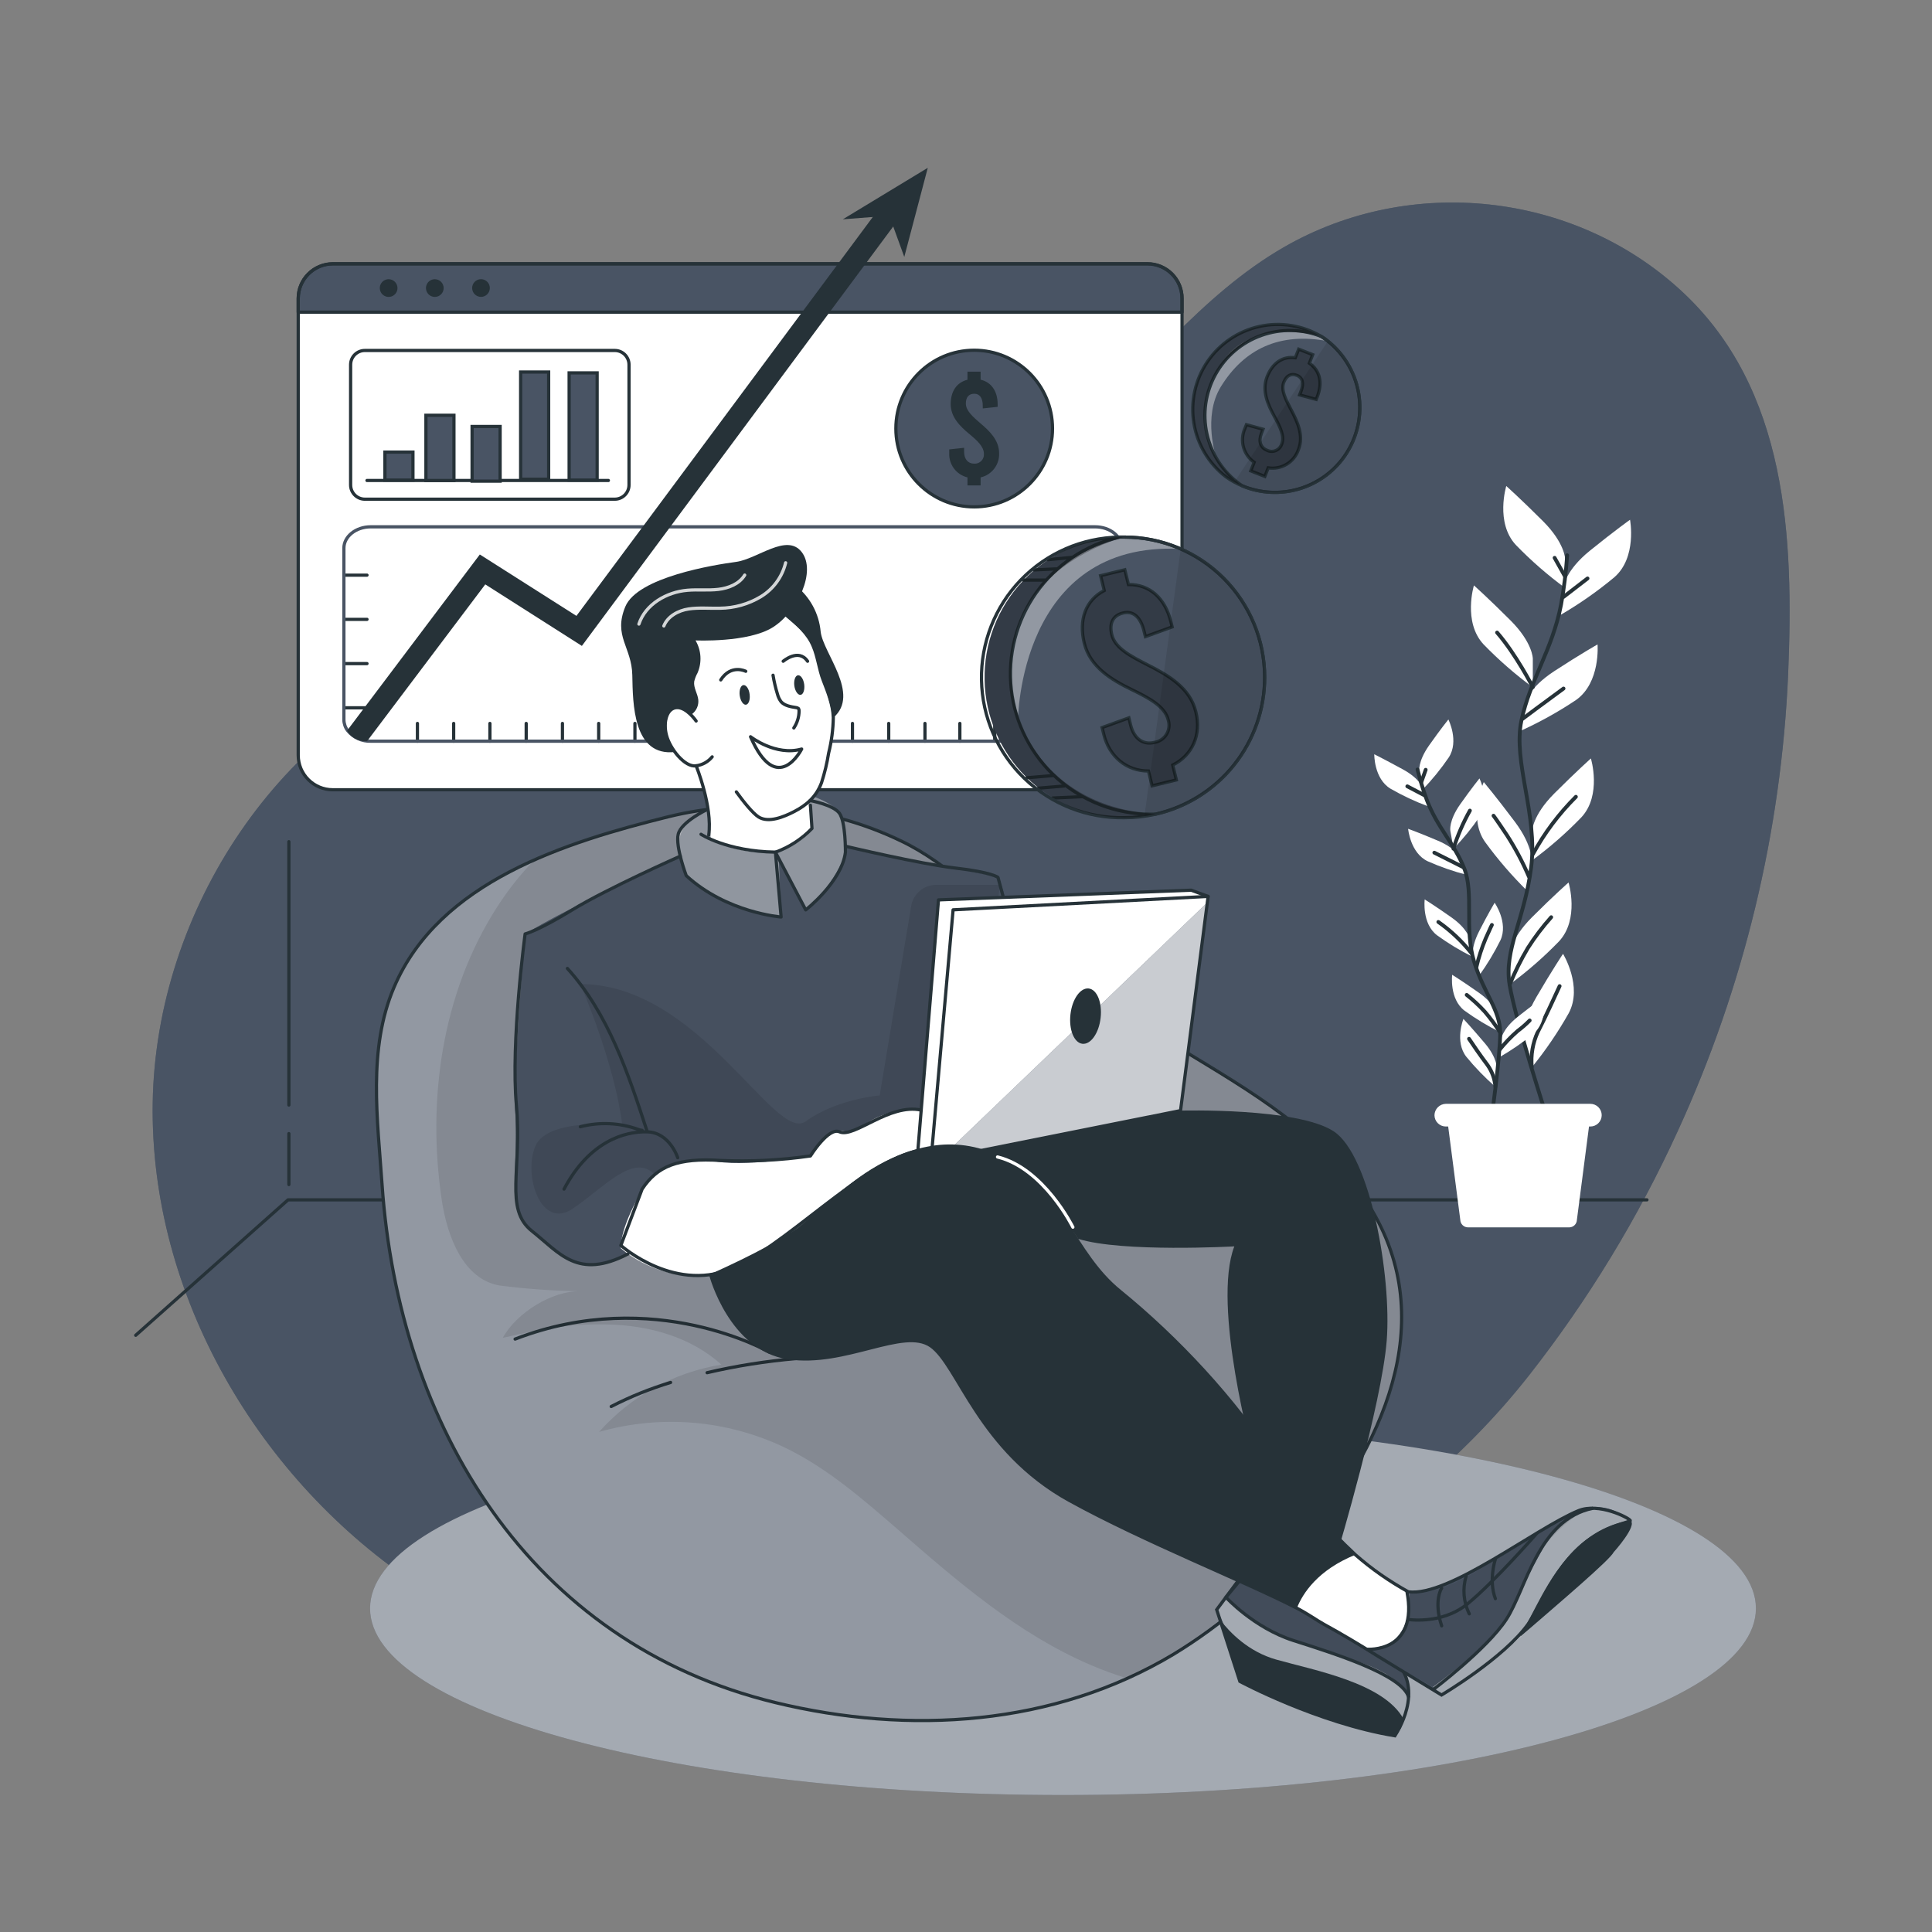 <svg width="600" height="600" viewBox="0 0 600 600" fill="none" xmlns="http://www.w3.org/2000/svg">
<rect x="0" y="0" width="600" height="600" fill="#808080" stroke="none"/>
<path d="M399.013 76.596C372.829 91.572 354.361 116.76 331.981 136.98C304.145 162.031 270.265 179.401 233.677 187.38C203.677 193.872 172.333 193.968 143.425 204.18C87.025 223.968 48.397 282.696 47.425 342.408C46.453 402.12 80.425 460.008 130.357 492.744C147.362 503.899 165.979 512.377 185.557 517.884C222.277 528.216 261.217 527.76 299.161 523.812C364.705 516.984 433.417 479.76 474.733 427.284C493.149 403.83 508.715 378.271 521.101 351.144C541.563 306.539 553.185 258.391 555.325 209.364C557.065 167.364 555.325 120.804 522.001 90.192C488.677 59.58 438.073 54.24 399.013 76.596Z" fill="#495464"/>
<path opacity="0.7" d="M399.013 76.596C372.829 91.572 354.361 116.76 331.981 136.98C304.145 162.031 270.265 179.401 233.677 187.38C203.677 193.872 172.333 193.968 143.425 204.18C87.025 223.968 48.397 282.696 47.425 342.408C46.453 402.12 80.425 460.008 130.357 492.744C147.362 503.899 165.979 512.377 185.557 517.884C222.277 528.216 261.217 527.76 299.161 523.812C364.705 516.984 433.417 479.76 474.733 427.284C493.149 403.83 508.715 378.271 521.101 351.144C541.563 306.539 553.185 258.391 555.325 209.364C557.065 167.364 555.325 120.804 522.001 90.192C488.677 59.58 438.073 54.24 399.013 76.596Z" fill="#495464"/>
<path d="M330.12 557.46C448.969 557.46 545.316 531.51 545.316 499.5C545.316 467.49 448.969 441.54 330.12 441.54C211.27 441.54 114.924 467.49 114.924 499.5C114.924 531.51 211.27 557.46 330.12 557.46Z" fill="#495464"/>
<path opacity="0.5" d="M330.12 557.46C448.969 557.46 545.316 531.51 545.316 499.5C545.316 467.49 448.969 441.54 330.12 441.54C211.27 441.54 114.924 467.49 114.924 499.5C114.924 531.51 211.27 557.46 330.12 557.46Z" fill="white"/>
<path d="M356.351 81.96H103.355C97.424 81.96 92.615 86.769 92.615 92.7V234.528C92.615 240.46 97.424 245.268 103.355 245.268H356.351C362.283 245.268 367.091 240.46 367.091 234.528V92.7C367.091 86.769 362.283 81.96 356.351 81.96Z" fill="white"/>
<path d="M367.091 92.7V96.948H92.615V92.7C92.615 89.846 93.745 87.108 95.757 85.084C97.77 83.061 100.501 81.916 103.355 81.9H356.399C357.811 81.905 359.208 82.188 360.51 82.734C361.812 83.279 362.994 84.077 363.987 85.08C364.981 86.084 365.766 87.273 366.299 88.581C366.831 89.888 367.101 91.288 367.091 92.7Z" fill="#495464"/>
<path d="M356.351 81.96H103.355C97.424 81.96 92.615 86.769 92.615 92.7V234.528C92.615 240.46 97.424 245.268 103.355 245.268H356.351C362.283 245.268 367.091 240.46 367.091 234.528V92.7C367.091 86.769 362.283 81.96 356.351 81.96Z" stroke="#263238" stroke-linecap="round" stroke-linejoin="round"/>
<path d="M367.091 92.7V96.948H92.615V92.7C92.615 89.846 93.745 87.108 95.757 85.084C97.77 83.061 100.501 81.916 103.355 81.9H356.399C357.811 81.905 359.208 82.188 360.51 82.734C361.812 83.279 362.994 84.077 363.987 85.08C364.981 86.084 365.766 87.273 366.299 88.581C366.831 89.888 367.101 91.288 367.091 92.7V92.7Z" stroke="#263238" stroke-linecap="round" stroke-linejoin="round"/>
<path d="M123.443 89.448C123.446 89.992 123.286 90.525 122.986 90.978C122.685 91.431 122.257 91.785 121.755 91.995C121.253 92.205 120.7 92.261 120.167 92.157C119.633 92.052 119.142 91.791 118.756 91.407C118.371 91.023 118.108 90.534 118.001 90.001C117.894 89.467 117.948 88.914 118.155 88.411C118.363 87.908 118.715 87.478 119.167 87.176C119.619 86.874 120.151 86.712 120.695 86.712C121.422 86.712 122.119 87 122.634 87.513C123.149 88.025 123.44 88.721 123.443 89.448Z" fill="#263238"/>
<path d="M137.783 89.448C137.785 89.992 137.626 90.525 137.326 90.978C137.025 91.431 136.597 91.785 136.095 91.995C135.593 92.205 135.04 92.261 134.506 92.157C133.973 92.052 133.482 91.791 133.096 91.407C132.711 91.023 132.448 90.534 132.341 90.001C132.234 89.467 132.288 88.914 132.495 88.411C132.703 87.908 133.055 87.478 133.507 87.176C133.959 86.874 134.491 86.712 135.035 86.712C135.762 86.712 136.459 87 136.974 87.513C137.489 88.025 137.78 88.721 137.783 89.448Z" fill="#263238"/>
<path d="M149.375 92.196C150.893 92.196 152.123 90.966 152.123 89.448C152.123 87.93 150.893 86.7 149.375 86.7C147.857 86.7 146.627 87.93 146.627 89.448C146.627 90.966 147.857 92.196 149.375 92.196Z" fill="#263238"/>
<path d="M190.919 108.84H113.315C110.869 108.84 108.887 110.822 108.887 113.268V150.6C108.887 153.046 110.869 155.028 113.315 155.028H190.919C193.364 155.028 195.347 153.046 195.347 150.6V113.268C195.347 110.822 193.364 108.84 190.919 108.84Z" stroke="#263238" stroke-linecap="round" stroke-linejoin="round"/>
<path d="M113.975 149.22H188.939" stroke="#263238" stroke-linecap="round" stroke-linejoin="round"/>
<path d="M128.243 140.4H119.543V149.1H128.243V140.4Z" fill="#495464" stroke="#263238" stroke-miterlimit="10"/>
<path d="M140.975 128.964H132.275V149.22H140.975V128.964Z" fill="#495464" stroke="#263238" stroke-miterlimit="10"/>
<path d="M155.315 132.444H146.615V149.424H155.315V132.444Z" fill="#495464" stroke="#263238" stroke-miterlimit="10"/>
<path d="M170.387 115.536H161.688V148.836H170.387V115.536Z" fill="#495464" stroke="#263238" stroke-miterlimit="10"/>
<path d="M185.448 115.8H176.748V149.1H185.448V115.8Z" fill="#495464" stroke="#263238" stroke-miterlimit="10"/>
<path d="M302.543 157.416C315.977 157.416 326.867 146.526 326.867 133.092C326.867 119.658 315.977 108.768 302.543 108.768C289.109 108.768 278.219 119.658 278.219 133.092C278.219 146.526 289.109 157.416 302.543 157.416Z" fill="#495464" stroke="#263238" stroke-miterlimit="10"/>
<path d="M304.536 148.26V150.756H300.456V148.26C298.78 147.855 297.298 146.878 296.264 145.498C295.23 144.119 294.71 142.422 294.792 140.7V139.572L299.412 139.068V140.268C299.412 142.584 300.612 143.988 302.496 143.988C302.904 144.022 303.316 143.967 303.702 143.827C304.087 143.687 304.438 143.465 304.73 143.177C305.022 142.888 305.248 142.54 305.392 142.156C305.537 141.772 305.597 141.361 305.568 140.952C305.568 138.732 303.492 136.824 301.044 134.796C298.14 132.396 295.248 129.54 295.248 125.508C295.248 121.476 297.144 118.752 300.456 117.936V115.428H304.536V117.912C307.884 118.692 309.828 121.512 309.828 125.532V126.348L305.208 126.84V126C305.208 123.6 304.26 122.28 302.58 122.28C300.9 122.28 299.952 123.324 299.952 125.316C299.952 127.536 302.088 129.396 304.488 131.472C307.344 133.872 310.284 136.728 310.284 140.76C310.354 142.485 309.817 144.18 308.767 145.551C307.717 146.921 306.22 147.88 304.536 148.26Z" fill="#263238"/>
<path d="M106.871 178.62H113.975" stroke="#263238" stroke-linecap="round" stroke-linejoin="round"/>
<path d="M106.871 192.348H113.975" stroke="#263238" stroke-linecap="round" stroke-linejoin="round"/>
<path d="M106.871 206.088H113.975" stroke="#263238" stroke-linecap="round" stroke-linejoin="round"/>
<path d="M106.871 219.816H113.975" stroke="#263238" stroke-linecap="round" stroke-linejoin="round"/>
<path d="M129.635 230.184V224.664" stroke="#263238" stroke-linecap="round" stroke-linejoin="round"/>
<path d="M140.891 230.184V224.664" stroke="#263238" stroke-linecap="round" stroke-linejoin="round"/>
<path d="M152.146 230.184V224.664" stroke="#263238" stroke-linecap="round" stroke-linejoin="round"/>
<path d="M163.416 230.184V224.664" stroke="#263238" stroke-linecap="round" stroke-linejoin="round"/>
<path d="M174.672 230.184V224.664" stroke="#263238" stroke-linecap="round" stroke-linejoin="round"/>
<path d="M185.928 230.184V224.664" stroke="#263238" stroke-linecap="round" stroke-linejoin="round"/>
<path d="M197.184 230.184V224.664" stroke="#263238" stroke-linecap="round" stroke-linejoin="round"/>
<path d="M208.451 230.184V224.664" stroke="#263238" stroke-linecap="round" stroke-linejoin="round"/>
<path d="M219.707 230.184V224.664" stroke="#263238" stroke-linecap="round" stroke-linejoin="round"/>
<path d="M230.963 230.184V224.664" stroke="#263238" stroke-linecap="round" stroke-linejoin="round"/>
<path d="M242.219 230.184V224.664" stroke="#263238" stroke-linecap="round" stroke-linejoin="round"/>
<path d="M253.488 230.184V224.664" stroke="#263238" stroke-linecap="round" stroke-linejoin="round"/>
<path d="M264.742 230.184V224.664" stroke="#263238" stroke-linecap="round" stroke-linejoin="round"/>
<path d="M276 230.184V224.664" stroke="#263238" stroke-linecap="round" stroke-linejoin="round"/>
<path d="M287.256 230.184V224.664" stroke="#263238" stroke-linecap="round" stroke-linejoin="round"/>
<path d="M298.092 230.184V224.664" stroke="#263238" stroke-linecap="round" stroke-linejoin="round"/>
<path d="M308.928 230.184V224.664" stroke="#263238" stroke-linecap="round" stroke-linejoin="round"/>
<path d="M319.752 230.184V224.664" stroke="#263238" stroke-linecap="round" stroke-linejoin="round"/>
<path d="M348.407 170.22V223.572C348.407 227.232 344.687 230.184 340.103 230.184H115.199C113.829 230.233 112.467 229.964 111.218 229.4C109.97 228.836 108.868 227.992 107.999 226.932C107.248 225.97 106.827 224.792 106.799 223.572V170.22C106.799 166.62 110.519 163.608 115.103 163.608H340.103C344.687 163.608 348.407 166.56 348.407 170.22Z" stroke="#495464" stroke-linecap="round" stroke-linejoin="round"/>
<path d="M279.96 66.888L208.163 163.608L180.707 200.592L150.707 181.488L113.999 230.184H113.471C112.321 230.185 111.189 229.885 110.19 229.315C109.19 228.745 108.356 227.923 107.771 226.932L149.015 172.2L179.015 191.268L199.547 163.668L274.415 62.868L279.96 66.888Z" fill="#263238"/>
<path d="M261.742 68.112L288.13 52.116L280.834 79.788L276.178 66.984L261.742 68.112Z" fill="#263238"/>
<path d="M511.477 372.624H89.448L42.145 414.684" stroke="#263238" stroke-linecap="round" stroke-linejoin="round"/>
<path d="M89.713 343.176V261.396" stroke="#263238" stroke-linecap="round" stroke-linejoin="round"/>
<path d="M89.713 367.872V352.056" stroke="#263238" stroke-linecap="round" stroke-linejoin="round"/>
<path d="M486.073 173.664C486.073 173.664 486.073 168.72 479.149 161.808C472.225 154.896 467.785 150.936 467.785 150.936C467.785 150.936 464.317 162.3 470.749 169.224C475.474 174.101 480.6 178.573 486.073 182.592V173.664Z" fill="white"/>
<path d="M476.029 204.54C476.029 204.54 476.029 199.596 469.105 192.672C462.181 185.748 457.741 181.8 457.741 181.8C457.741 181.8 454.285 193.164 460.705 200.088C465.436 204.963 470.561 209.438 476.029 213.468V204.54Z" fill="white"/>
<path d="M485.629 182.088C485.629 182.088 486.157 177.168 493.765 171.012C501.373 164.856 506.221 161.412 506.221 161.412C506.221 161.412 508.453 173.112 501.337 179.28C496.124 183.621 490.556 187.518 484.693 190.932L485.629 182.088Z" fill="white"/>
<path d="M473.498 218.544C473.498 218.544 474.542 213.744 482.75 208.392C490.958 203.04 496.13 200.136 496.13 200.136C496.13 200.136 497.126 211.98 489.434 217.404C483.796 221.172 477.851 224.46 471.662 227.232L473.498 218.544Z" fill="white"/>
<path d="M475.789 258.276C475.789 258.276 475.789 253.332 482.701 246.42C489.613 239.508 494.065 235.548 494.065 235.548C494.065 235.548 497.533 246.924 491.101 253.836C486.384 258.72 481.262 263.196 475.789 267.216V258.276Z" fill="white"/>
<path d="M475.67 267.984C475.67 267.984 476.366 263.088 470.498 255.264C464.63 247.44 460.802 242.88 460.802 242.88C460.802 242.88 455.786 253.68 461.15 261.408C465.137 266.897 469.577 272.043 474.422 276.792L475.67 267.984Z" fill="white"/>
<path d="M468.842 296.724C468.842 296.724 468.842 291.792 475.766 284.868C482.69 277.944 487.13 274.068 487.13 274.068C487.13 274.068 490.598 285.432 484.166 292.344C479.442 297.226 474.316 301.701 468.842 305.724V296.724Z" fill="white"/>
<path d="M473.461 322.8C473.461 322.8 472.261 318 477.169 309.6C482.077 301.2 485.413 296.22 485.413 296.22C485.413 296.22 491.629 306.348 487.177 314.664C483.838 320.574 480.008 326.194 475.729 331.464L473.461 322.8Z" fill="white"/>
<path d="M486.697 172.44C486.348 177.583 485.715 182.703 484.801 187.776C482.065 201.912 475.201 211.032 472.489 223.776C469.777 236.52 477.613 252.996 475.513 269.376C473.413 285.756 467.017 294.888 468.817 305.832C470.617 316.776 480.217 346.392 480.217 346.392" stroke="#263238" stroke-width="1.177" stroke-linecap="round" stroke-linejoin="round"/>
<path d="M485.568 185.376L493.02 179.64" stroke="#263238" stroke-width="1.177" stroke-linecap="round" stroke-linejoin="round"/>
<path d="M485.905 178.788L482.797 173.232" stroke="#263238" stroke-width="1.177" stroke-linecap="round" stroke-linejoin="round"/>
<path d="M472.908 223.2C472.908 223.2 479.148 218.508 485.568 213.828" stroke="#263238" stroke-width="1.177" stroke-linecap="round" stroke-linejoin="round"/>
<path d="M476.03 213.408C476.03 213.408 470.822 203.208 464.93 196.44" stroke="#263238" stroke-width="1.177" stroke-linecap="round" stroke-linejoin="round"/>
<path d="M476.029 265.308C479.605 258.742 484.111 252.727 489.409 247.452" stroke="#263238" stroke-width="1.177" stroke-linecap="round" stroke-linejoin="round"/>
<path d="M474.816 272.244C472.903 267.779 470.623 263.481 468 259.392C464.4 254.016 463.824 253.32 463.824 253.32" stroke="#263238" stroke-width="1.177" stroke-linecap="round" stroke-linejoin="round"/>
<path d="M468.842 305.82C470.426 301.891 472.308 298.088 474.47 294.444C476.628 291.051 479.061 287.841 481.742 284.844" stroke="#263238" stroke-width="1.177" stroke-linecap="round" stroke-linejoin="round"/>
<path d="M475.717 331.404C475.355 327.654 476.001 323.876 477.589 320.46C480.193 315.432 483.133 308.832 484.357 306.24" stroke="#263238" stroke-width="1.177" stroke-linecap="round" stroke-linejoin="round"/>
<path d="M440.761 239.688C440.761 239.688 440.221 236.604 443.809 231.504C447.397 226.404 449.809 223.44 449.809 223.44C449.809 223.44 453.205 230.184 449.929 235.224C447.495 238.791 444.766 242.147 441.769 245.256L440.761 239.688Z" fill="white"/>
<path d="M450.41 258C450.41 258 449.87 254.892 453.458 249.804C457.046 244.716 459.458 241.752 459.458 241.752C459.458 241.752 462.854 248.508 459.578 253.536C457.147 257.105 454.417 260.461 451.418 263.568L450.41 258Z" fill="white"/>
<path d="M441.949 244.92C441.949 244.92 441.109 241.896 435.649 238.92C430.189 235.944 426.793 234.24 426.793 234.24C426.793 234.24 426.661 241.764 431.809 244.92C435.548 247.077 439.462 248.915 443.509 250.416L441.949 244.92Z" fill="white"/>
<path d="M453.517 266.46C453.517 266.46 452.317 263.544 446.605 261.108C440.893 258.672 437.305 257.388 437.305 257.388C437.305 257.388 437.965 264.912 443.401 267.48C447.347 269.23 451.434 270.647 455.617 271.716L453.517 266.46Z" fill="white"/>
<path d="M456.397 291.6C456.397 291.6 455.857 288.504 450.769 284.916C445.681 281.328 442.453 279.324 442.453 279.324C442.453 279.324 441.517 286.848 446.305 290.472C449.794 293.007 453.491 295.243 457.357 297.156L456.397 291.6Z" fill="white"/>
<path d="M457.513 297.708C457.513 297.708 456.541 294.72 459.373 289.176C462.205 283.632 464.173 280.356 464.173 280.356C464.173 280.356 468.493 286.548 465.973 292.008C464.051 295.883 461.811 299.591 459.277 303.096L457.513 297.708Z" fill="white"/>
<path d="M466.2 322.704C466.2 322.704 466.56 319.584 471.432 315.708C476.304 311.832 479.412 309.708 479.412 309.708C479.412 309.708 480.78 317.148 476.208 321.06C472.869 323.791 469.309 326.239 465.564 328.38L466.2 322.704Z" fill="white"/>
<path d="M464.916 315C464.916 315 464.376 311.892 459.288 308.304C454.2 304.716 450.984 302.724 450.984 302.724C450.984 302.724 450.048 310.248 454.824 313.872C458.319 316.405 462.02 318.641 465.888 320.556L464.916 315Z" fill="white"/>
<path d="M464.846 331.848C464.846 331.848 465.122 328.704 461.102 323.952C457.082 319.2 454.478 316.428 454.478 316.428C454.478 316.428 451.67 323.448 455.378 328.188C458.116 331.531 461.127 334.641 464.378 337.488L464.846 331.848Z" fill="white"/>
<path d="M440.221 238.968C441.002 242.159 441.959 245.303 443.089 248.388C446.329 256.944 451.609 261.924 454.705 269.628C457.801 277.332 454.705 288.504 457.765 298.548C460.825 308.592 465.865 313.596 465.901 320.688C465.937 327.78 463.201 347.376 463.201 347.376" stroke="#263238" stroke-width="1.177" stroke-linecap="round" stroke-linejoin="round"/>
<path d="M442.345 246.972L437.053 244.2" stroke="#263238" stroke-width="1.177" stroke-linecap="round" stroke-linejoin="round"/>
<path d="M441.408 242.88L442.764 239.064" stroke="#263238" stroke-width="1.177" stroke-linecap="round" stroke-linejoin="round"/>
<path d="M454.393 269.304C454.393 269.304 449.965 267.048 445.441 264.804" stroke="#263238" stroke-width="1.177" stroke-linecap="round" stroke-linejoin="round"/>
<path d="M451.369 263.568C452.671 259.46 454.388 255.496 456.493 251.736" stroke="#263238" stroke-width="1.177" stroke-linecap="round" stroke-linejoin="round"/>
<path d="M457.009 296.064C454.057 292.336 450.581 289.054 446.689 286.32" stroke="#263238" stroke-width="1.177" stroke-linecap="round" stroke-linejoin="round"/>
<path d="M458.521 300.288C459.222 297.29 460.174 294.355 461.366 291.516C463.034 287.736 463.322 287.244 463.322 287.244" stroke="#263238" stroke-width="1.177" stroke-linecap="round" stroke-linejoin="round"/>
<path d="M465.674 326.04C467.391 323.907 469.294 321.931 471.362 320.136C472.678 319.161 473.914 318.081 475.058 316.908" stroke="#263238" stroke-width="1.177" stroke-linecap="round" stroke-linejoin="round"/>
<path d="M465.902 320.688C464.468 318.399 462.863 316.221 461.102 314.172C459.379 312.29 457.505 310.552 455.498 308.976" stroke="#263238" stroke-width="1.177" stroke-linecap="round" stroke-linejoin="round"/>
<path d="M464.401 337.488C464.21 335.086 463.381 332.779 462.001 330.804C459.817 327.924 457.201 324.108 456.217 322.608" stroke="#263238" stroke-width="1.177" stroke-linecap="round" stroke-linejoin="round"/>
<path d="M487.417 381.168H455.905C455.278 381.168 454.677 380.924 454.228 380.486C453.78 380.049 453.52 379.454 453.504 378.828L448.98 343.956H494.245L489.721 378.828C489.706 379.438 489.459 380.019 489.031 380.454C488.603 380.888 488.026 381.144 487.417 381.168Z" fill="white"/>
<path d="M493.884 349.848H449.028C448.095 349.851 447.198 349.484 446.534 348.827C445.871 348.171 445.495 347.278 445.488 346.344C445.504 345.412 445.88 344.522 446.538 343.862C447.196 343.202 448.084 342.823 449.016 342.804H493.884C494.349 342.802 494.809 342.893 495.238 343.069C495.667 343.246 496.058 343.505 496.387 343.833C496.716 344.161 496.977 344.55 497.155 344.979C497.333 345.408 497.424 345.868 497.424 346.332C497.423 346.795 497.33 347.254 497.151 347.681C496.972 348.109 496.711 348.497 496.382 348.823C496.054 349.15 495.664 349.408 495.235 349.584C494.807 349.76 494.348 349.85 493.884 349.848Z" fill="white"/>
<path d="M392.76 210.372C392.758 220.22 389.42 229.778 383.29 237.486C377.159 245.193 368.599 250.597 359.004 252.816H358.872C357.732 253.068 356.592 253.296 355.416 253.464C353.352 253.758 351.271 253.906 349.188 253.908C337.798 253.867 326.877 249.368 318.763 241.375C310.65 233.381 305.989 222.528 305.779 211.14C305.569 199.753 309.826 188.735 317.639 180.448C325.452 172.16 336.199 167.261 347.58 166.8C347.976 166.8 348.396 166.8 348.78 166.8C348.907 166.788 349.036 166.788 349.164 166.8C349.311 166.788 349.46 166.788 349.608 166.8C355.486 166.838 361.294 168.084 366.672 170.46C374.428 173.858 381.026 179.443 385.659 186.531C390.293 193.619 392.76 201.904 392.76 210.372Z" fill="#495464"/>
<path opacity="0.4" d="M366.696 170.472C316.38 167.856 316.14 223.716 316.14 223.716C316.14 223.716 308.46 205.488 321 185.316C328.008 174.024 340.2 169.044 349.632 166.836C355.509 166.866 361.317 168.104 366.696 170.472Z" fill="white"/>
<path d="M392.76 210.372C392.76 220.245 389.406 229.824 383.25 237.542C377.093 245.26 368.498 250.658 358.872 252.852C355.696 253.583 352.447 253.949 349.188 253.944C337.632 254.157 326.465 249.771 318.143 241.751C309.82 233.73 305.025 222.732 304.812 211.176C304.599 199.62 308.985 188.453 317.006 180.13C325.026 171.808 336.024 167.013 347.58 166.8C348.108 166.8 348.648 166.8 349.188 166.8C360.743 166.803 371.824 171.395 379.995 179.565C388.165 187.736 392.757 198.817 392.76 210.372V210.372Z" stroke="#263238" stroke-linecap="round" stroke-linejoin="round"/>
<path d="M392.76 210.372C392.759 220.245 389.406 229.824 383.249 237.542C377.093 245.26 368.498 250.658 358.872 252.852C358.344 252.852 357.804 252.852 357.264 252.852C346.569 252.824 336.257 248.864 328.292 241.726C320.327 234.588 315.264 224.771 314.068 214.142C312.872 203.514 315.626 192.817 321.805 184.087C327.985 175.357 337.158 169.205 347.58 166.8C348.108 166.8 348.648 166.8 349.188 166.8C360.743 166.803 371.824 171.395 379.994 179.565C388.165 187.736 392.757 198.817 392.76 210.372V210.372Z" stroke="#263238" stroke-linecap="round" stroke-linejoin="round"/>
<path d="M364.201 237.6L365.329 242.208L357.793 244.044L356.665 239.448C349.921 239.448 344.509 235.068 342.781 228.036L342.265 225.948L350.581 222.936L351.109 225.108C352.153 229.38 354.973 231.432 358.489 230.568C359.26 230.448 359.997 230.162 360.647 229.729C361.298 229.297 361.847 228.729 362.256 228.064C362.666 227.399 362.926 226.653 363.02 225.877C363.113 225.102 363.037 224.315 362.797 223.572C361.789 219.468 357.085 216.9 351.637 214.248C345.193 211.128 338.545 207.168 336.721 199.716C334.945 192.444 337.177 186.384 342.925 183.384L341.797 178.776L349.321 176.94L350.449 181.536C356.989 181.44 361.861 185.748 363.649 193.188L364.021 194.7L355.717 197.712L355.297 196.044C354.193 191.52 351.865 189.612 348.769 190.368C345.673 191.124 344.389 193.488 345.289 197.16C346.297 201.264 351.061 203.736 356.449 206.496C362.821 209.724 369.541 213.576 371.365 221.016C373.201 228.18 370.273 234.564 364.201 237.6Z" stroke="#263238" stroke-miterlimit="10"/>
<path opacity="0.3" d="M364.201 237.6L365.329 242.208L357.793 244.044L356.665 239.448C349.921 239.448 344.509 235.068 342.781 228.036L342.265 225.948L350.581 222.936L351.109 225.108C352.153 229.38 354.973 231.432 358.489 230.568C359.26 230.448 359.997 230.162 360.647 229.729C361.298 229.297 361.847 228.729 362.256 228.064C362.666 227.399 362.926 226.653 363.02 225.877C363.113 225.102 363.037 224.315 362.797 223.572C361.789 219.468 357.085 216.9 351.637 214.248C345.193 211.128 338.545 207.168 336.721 199.716C334.945 192.444 337.177 186.384 342.925 183.384L341.797 178.776L349.321 176.94L350.449 181.536C356.989 181.44 361.861 185.748 363.649 193.188L364.021 194.7L355.717 197.712L355.297 196.044C354.193 191.52 351.865 189.612 348.769 190.368C345.673 191.124 344.389 193.488 345.289 197.16C346.297 201.264 351.061 203.736 356.449 206.496C362.821 209.724 369.541 213.576 371.365 221.016C373.201 228.18 370.273 234.564 364.201 237.6Z" fill="black"/>
<path d="M326.916 247.835L336.12 247.416" stroke="#263238" stroke-linecap="round" stroke-linejoin="round"/>
<path d="M322.488 244.776L330.516 244.092" stroke="#263238" stroke-linecap="round" stroke-linejoin="round"/>
<path d="M318.889 241.548L326.917 240.864" stroke="#263238" stroke-linecap="round" stroke-linejoin="round"/>
<path d="M317.785 180.156H324.661" stroke="#263238" stroke-linecap="round" stroke-linejoin="round"/>
<path d="M321.18 176.987L328.032 176.676" stroke="#263238" stroke-linecap="round" stroke-linejoin="round"/>
<path d="M325.477 173.808L332.701 173.124" stroke="#263238" stroke-linecap="round" stroke-linejoin="round"/>
<path opacity="0.3" d="M359.004 252.816H358.872C355.696 253.547 352.447 253.913 349.188 253.908C337.798 253.867 326.877 249.368 318.763 241.375C310.65 233.381 305.989 222.528 305.779 211.14C305.569 199.753 309.826 188.735 317.639 180.448C325.452 172.16 336.199 167.261 347.58 166.8C347.976 166.8 348.396 166.8 348.78 166.8C338.16 170.148 320.34 178.704 315.576 196.548C308.844 221.904 324 250.692 359.004 252.816Z" fill="black"/>
<path opacity="0.1" d="M392.76 210.372C392.758 220.22 389.42 229.778 383.29 237.486C377.16 245.193 368.599 250.597 359.004 252.816H358.872C357.732 253.068 356.592 253.296 355.416 253.464L366.696 170.436C374.452 173.839 381.048 179.429 385.677 186.522C390.306 193.614 392.767 201.902 392.76 210.372Z" fill="black"/>
<path d="M417.48 141.78C414.03 146.653 409.03 150.213 403.296 151.878C397.562 153.543 391.432 153.215 385.908 150.948L385.752 150.876C384.933 150.516 384.132 150.115 383.352 149.676C382.472 149.203 381.622 148.673 380.808 148.092C375.493 144.032 371.916 138.106 370.801 131.511C369.686 124.916 371.116 118.144 374.802 112.563C378.488 106.981 384.155 103.007 390.658 101.443C397.161 99.879 404.016 100.841 409.836 104.136L410.424 104.508C410.7 104.664 410.964 104.856 411.24 105.048C411.516 105.24 412.044 105.636 412.44 105.948C417.686 110.155 421.128 116.206 422.065 122.865C423.001 129.524 421.362 136.289 417.48 141.78Z" fill="#495464"/>
<path opacity="0.4" d="M377.713 142.14C377.713 142.14 373.405 129.456 379.129 120.12C386.329 108.42 397.357 103.08 412.369 105.96C412.369 105.96 404.233 100.464 390.613 104.364C376.993 108.264 369.685 127.008 377.713 142.14Z" fill="white"/>
<path d="M417.48 141.791C414.026 146.66 409.024 150.215 403.29 151.876C397.556 153.537 391.429 153.205 385.908 150.935C384.085 150.191 382.354 149.24 380.748 148.103C375.399 144 371.822 138.006 370.751 131.35C369.68 124.694 371.197 117.88 374.989 112.306C378.781 106.732 384.562 102.82 391.146 101.373C397.73 99.925 404.619 101.05 410.4 104.519C410.664 104.675 410.94 104.855 411.204 105.047C416.899 109.094 420.758 115.235 421.934 122.122C423.111 129.01 421.509 136.083 417.48 141.791Z" stroke="#263238" stroke-linecap="round" stroke-linejoin="round"/>
<path d="M417.479 141.792C414.026 146.661 409.024 150.216 403.29 151.877C397.556 153.538 391.429 153.206 385.907 150.936L385.103 150.408C379.89 146.629 376.237 141.075 374.833 134.791C373.429 128.507 374.369 121.927 377.477 116.288C380.586 110.649 385.648 106.341 391.711 104.173C397.774 102.006 404.421 102.129 410.399 104.52C410.663 104.676 410.939 104.856 411.203 105.048C416.899 109.095 420.758 115.236 421.934 122.123C423.111 129.011 421.509 136.084 417.479 141.792Z" stroke="#263238" stroke-linecap="round" stroke-linejoin="round"/>
<path d="M393.853 145.296L392.809 147.96L388.441 146.244L389.485 143.568C387.864 142.427 386.69 140.758 386.165 138.847C385.64 136.936 385.795 134.901 386.605 133.092L387.085 131.892L392.245 133.296L391.753 134.568C390.781 137.04 391.441 139.032 393.481 139.836C393.904 140.047 394.368 140.163 394.841 140.177C395.314 140.19 395.784 140.101 396.219 139.915C396.654 139.729 397.043 139.45 397.359 139.099C397.676 138.748 397.913 138.332 398.053 137.88C398.989 135.48 397.561 132.588 395.797 129.384C393.709 125.592 391.813 121.32 393.505 117C395.197 112.68 398.389 110.568 402.265 111.096L403.321 108.432L407.677 110.148L406.633 112.8C409.897 115.032 410.797 118.8 409.105 123.18L408.757 124.044L403.597 122.64L403.981 121.668C405.013 119.052 404.533 117.288 402.781 116.58C401.029 115.872 399.529 116.58 398.689 118.728C397.753 121.128 399.253 123.984 400.945 127.224C402.973 131.052 404.941 135.3 403.249 139.608C402.607 141.513 401.311 143.13 399.591 144.171C397.871 145.213 395.838 145.611 393.853 145.296V145.296Z" stroke="#263238" stroke-miterlimit="10"/>
<path opacity="0.3" d="M393.853 145.296L392.809 147.96L388.441 146.244L389.485 143.568C387.864 142.427 386.69 140.758 386.165 138.847C385.64 136.936 385.795 134.901 386.605 133.092L387.085 131.892L392.245 133.296L391.753 134.568C390.781 137.04 391.441 139.032 393.481 139.836C393.904 140.047 394.368 140.163 394.841 140.177C395.314 140.19 395.784 140.101 396.219 139.915C396.654 139.729 397.043 139.45 397.359 139.099C397.676 138.748 397.913 138.332 398.053 137.88C398.989 135.48 397.561 132.588 395.797 129.384C393.709 125.592 391.813 121.32 393.505 117C395.197 112.68 398.389 110.568 402.265 111.096L403.321 108.432L407.677 110.148L406.633 112.8C409.897 115.032 410.797 118.8 409.105 123.18L408.757 124.044L403.597 122.64L403.981 121.668C405.013 119.052 404.533 117.288 402.781 116.58C401.029 115.872 399.529 116.58 398.689 118.728C397.753 121.128 399.253 123.984 400.945 127.224C402.973 131.052 404.941 135.3 403.249 139.608C402.607 141.513 401.311 143.13 399.591 144.171C397.871 145.213 395.838 145.611 393.853 145.296Z" fill="black"/>
<path opacity="0.3" d="M409.776 104.147C402.576 102.863 393.456 102.155 388.536 105.347C379.5 111.143 373.872 118.451 373.956 130.295C374.04 142.139 385.104 150.443 385.104 150.443L385.752 150.911C383.987 150.174 382.309 149.244 380.748 148.139C375.432 144.079 371.855 138.153 370.741 131.558C369.626 124.963 371.056 118.191 374.741 112.61C378.427 107.028 384.094 103.054 390.597 101.49C397.101 99.926 403.955 100.888 409.776 104.183V104.147Z" fill="black"/>
<path opacity="0.1" d="M417.48 141.78C414.029 146.653 409.029 150.213 403.295 151.878C397.561 153.543 391.431 153.215 385.908 150.948L385.752 150.876C384.932 150.516 384.131 150.115 383.352 149.676L412.368 105.96C417.621 110.157 421.075 116.2 422.025 122.857C422.975 129.513 421.349 136.281 417.48 141.78Z" fill="black"/>
<path d="M403.895 479.712C392.726 493.148 379.41 504.643 364.487 513.732C359.838 516.514 355.029 519.022 350.087 521.244C315.995 536.568 277.139 537.564 240.803 528.756C164.399 510.24 123.863 442.8 118.715 367.932C117.335 347.7 114.239 325.848 122.435 306.6C130.631 287.352 147.203 275.4 165.947 267.096C179.555 261.036 194.255 256.968 207.611 253.644C231.782 247.673 257.277 250.304 279.719 261.084C295.427 268.536 306.611 281.484 319.823 292.392C321.223 293.544 322.631 294.692 324.047 295.836C337.394 306.578 351.423 316.443 366.047 325.368C388.259 338.916 410.999 351.696 425.195 374.448C447.839 410.712 428.735 450.192 403.895 479.712Z" fill="#495464"/>
<path opacity="0.4" d="M403.895 479.712C392.726 493.148 379.41 504.643 364.487 513.732C359.838 516.514 355.029 519.022 350.087 521.244C315.995 536.568 277.139 537.564 240.803 528.756C164.399 510.24 123.863 442.8 118.715 367.932C117.335 347.7 114.239 325.848 122.435 306.6C130.631 287.352 147.203 275.4 165.947 267.096C179.555 261.036 194.255 256.968 207.611 253.644C231.782 247.673 257.277 250.304 279.719 261.084C295.427 268.536 306.611 281.484 319.823 292.392C321.223 293.544 322.631 294.692 324.047 295.836C337.394 306.578 351.423 316.443 366.047 325.368C388.259 338.916 410.999 351.696 425.195 374.448C447.839 410.712 428.735 450.192 403.895 479.712Z" fill="white"/>
<path d="M323.999 295.836C322.583 294.7 321.175 293.548 319.775 292.38C306.575 281.448 295.367 268.536 279.671 261.084C257.228 250.309 231.734 247.679 207.563 253.644C175.799 261.528 136.403 273.672 122.363 306.612C114.167 325.812 117.263 347.7 118.655 367.932C123.863 442.8 164.399 510.24 240.803 528.756C282.371 538.836 327.203 536.076 364.487 513.732C379.41 504.643 392.726 493.148 403.895 479.712C428.735 450.192 447.839 410.712 425.219 374.448C411.035 351.648 388.295 338.916 366.071 325.368C351.422 316.446 337.369 306.581 323.999 295.836V295.836Z" stroke="#263238" stroke-miterlimit="10"/>
<path d="M208.258 429.336C201.897 431.261 195.724 433.759 189.814 436.8" stroke="#263238" stroke-linecap="round" stroke-linejoin="round"/>
<path d="M247.2 421.92C237.907 422.724 228.684 424.188 219.6 426.3" stroke="#263238" stroke-linecap="round" stroke-linejoin="round"/>
<path d="M239.099 420C239.099 420 203.243 399.144 159.971 415.86" stroke="#263238" stroke-linecap="round" stroke-linejoin="round"/>
<path opacity="0.1" d="M403.896 479.712C392.726 493.148 379.41 504.643 364.488 513.732C359.838 516.514 355.03 519.022 350.088 521.244C346.186 520.049 342.353 518.643 338.604 517.032C316.212 507.432 297.42 491.196 279.06 475.188C267.984 465.588 256.728 455.748 243.468 449.424C225.537 440.945 205.137 439.265 186.06 444.696C195.927 433.56 209.341 426.179 224.028 423.804C214.548 415.176 201.36 411.552 188.544 411.324C175.728 411.096 168.672 412.668 156.144 415.476C160.332 407.772 171.444 400.8 180.216 401.004C171.877 400.893 163.551 400.304 155.28 399.24C143.964 397.416 138.9 384.096 137.208 372.768C132.528 341.568 137.268 308.34 154.296 281.82C157.667 276.53 161.567 271.597 165.936 267.096C179.544 261.036 194.244 256.968 207.6 253.644C231.771 247.673 257.266 250.304 279.708 261.084C295.416 268.536 306.6 281.484 319.812 292.392C321.212 293.544 322.62 294.692 324.036 295.836C337.382 306.578 351.412 316.443 366.036 325.368C388.248 338.916 410.988 351.696 425.184 374.448C447.84 410.712 428.736 450.192 403.896 479.712Z" fill="black"/>
<path d="M416.4 478.8C423.129 484.393 430.168 489.602 437.484 494.4C451.752 495.36 445.356 512.604 445.356 512.604L433.14 520.464C433.14 520.464 412.224 503.844 400.8 498.456C389.376 493.068 416.4 478.8 416.4 478.8Z" fill="white"/>
<path opacity="0.3" d="M315.011 297.24C315.011 297.24 313.055 277.884 309.935 272.448L262.559 262.8V259.128C262.559 259.128 263.651 252.744 253.091 248.748C242.531 244.752 220.523 249.948 214.847 254.244C209.171 258.54 211.247 265.932 211.247 265.932C211.247 265.932 192.167 275.568 183.599 279.24C176.585 282.476 169.748 286.081 163.115 290.04C163.115 290.04 159.227 334.536 159.995 344.868C160.763 355.2 159.371 364.92 160.259 370.644C161.147 376.368 161.843 379.62 167.843 384.492C173.843 389.364 179.303 396.492 195.035 389.424L192.839 387.684L296.399 352.8L315.011 297.24Z" fill="black"/>
<path d="M315.011 297.24C315.011 297.24 313.055 277.884 309.935 272.448L262.559 262.8V259.128C262.559 259.128 263.651 252.744 253.091 248.748C242.531 244.752 220.523 249.948 214.847 254.244C209.171 258.54 211.247 265.932 211.247 265.932C211.247 265.932 192.167 275.568 183.599 279.24C176.585 282.476 169.748 286.081 163.115 290.04C163.115 290.04 159.227 334.536 159.995 344.868C160.763 355.2 159.371 364.92 160.259 370.644C161.147 376.368 161.843 379.62 167.843 384.492C173.843 389.364 179.303 396.492 195.035 389.424L192.839 387.684L296.399 352.8L315.011 297.24Z" fill="#495464"/>
<path opacity="0.05" d="M315.011 297.24C315.011 297.24 313.055 277.884 309.935 272.448L262.559 262.8V259.128C262.559 259.128 263.651 252.744 253.091 248.748C242.531 244.752 220.523 249.948 214.847 254.244C209.171 258.54 211.247 265.932 211.247 265.932C211.247 265.932 192.167 275.568 183.599 279.24C176.585 282.476 169.748 286.081 163.115 290.04C163.115 290.04 159.227 334.536 159.995 344.868C160.763 355.2 159.371 364.92 160.259 370.644C161.147 376.368 161.843 379.62 167.843 384.492C173.843 389.364 179.303 396.492 195.035 389.424L192.839 387.684L296.399 352.8L315.011 297.24Z" fill="black"/>
<path opacity="0.1" d="M310.559 274.8H290.735C288.871 274.803 287.069 275.466 285.647 276.673C284.226 277.879 283.278 279.549 282.971 281.388L273.203 340.188C273.203 340.188 259.751 341.304 250.223 348.252C240.695 355.2 217.259 305.628 180.227 305.604C180.227 305.604 190.883 329.964 193.247 349.404C193.247 349.404 170.099 346.884 166.259 355.944C162.419 365.004 167.999 381.984 177.791 375.408C187.583 368.832 196.799 357.864 203.339 364.8C209.879 371.736 239.099 375.468 239.099 375.468L284.063 352.8L301.499 344.604L310.559 274.8Z" fill="black"/>
<path opacity="0.4" d="M247.619 245.652C247.619 245.652 258.875 248.772 260.699 252.552C262.523 256.332 262.331 265.896 262.331 265.896C259.6 272.288 255.461 277.982 250.223 282.552L241.823 265.896L242.579 284.784C242.579 284.784 226.643 282.132 219.875 277.044L213.119 271.944C213.119 271.944 210.203 262.344 210.623 259.092C211.043 255.84 223.199 249.24 223.199 249.24L247.619 245.652Z" fill="white"/>
<path d="M435.108 536.904C434.796 536.22 439.728 527.508 435.864 518.64C432 509.772 425.844 513.192 425.844 513.192C425.844 513.192 408.311 502.032 400.943 498.504C395.635 495.838 390.522 492.798 385.643 489.408L377.855 499.896L385.055 522.168L435.108 536.904Z" fill="#495464"/>
<path d="M425.207 512.652L447.719 526.404C447.719 526.404 463.547 516.252 471.095 509.244C478.643 502.236 495.599 487.308 495.599 487.308L506.399 472.776C506.399 472.776 498.911 463.512 486.431 470.952C470.303 480.552 450.635 494.496 437.519 494.364C437.519 494.364 440.099 510.48 425.291 512.652" fill="#495464"/>
<path d="M243.804 187.476C243.804 187.476 254.016 202.932 255.876 207.936C257.736 212.94 259.236 220.344 258.864 223.908C258.492 227.472 254.748 246.564 252.864 247.116L251.052 249.168L252.252 257.256C252.252 257.256 244.26 271.068 220.764 260.94C220.764 260.94 219.852 244.812 216.996 239.748C214.14 234.684 209.868 240.708 205.584 226.08C201.3 211.452 214.944 196.08 214.944 196.08L243.804 187.476Z" fill="white"/>
<path opacity="0.5" d="M496.595 468.264C496.595 468.264 485.015 470.28 481.259 477.132C477.503 483.984 470.291 496.716 467.831 502.872C465.371 509.028 445.031 523.896 445.031 523.896L447.731 526.404C447.731 526.404 464.291 516.168 474.287 506.436C484.283 496.704 506.327 472.224 506.327 472.224C506.327 472.224 504.743 470.652 496.595 468.264Z" fill="white"/>
<path opacity="0.5" d="M380.723 496.044L377.855 499.896L386.663 518.16L435.107 535.572L437.351 528.48C437.351 528.48 438.095 521.28 421.091 515.808C404.087 510.336 393.719 506.724 388.883 502.968C384.047 499.212 380.723 496.044 380.723 496.044Z" fill="white"/>
<path d="M220.799 360.396C220.799 360.396 205.967 358.164 199.043 370.296C192.119 382.428 192.827 387.684 192.827 387.684C192.827 387.684 202.631 396.588 216.107 396.084C229.583 395.58 249.203 380.148 255.599 375.12C261.995 370.092 278.123 355.704 289.127 358.68L290.327 348.276C290.327 348.276 289.247 343.608 279.839 344.868C270.431 346.128 266.735 351.492 263.699 351.492C260.663 351.492 257.795 348.576 251.699 358.992C251.687 358.992 230.291 362.784 220.799 360.396Z" fill="white"/>
<path d="M240.072 209.7C240.388 211.645 240.837 213.565 241.416 215.448C241.633 216.367 242.042 217.23 242.616 217.98C243.744 219.18 245.568 219.492 247.236 219.744C247.512 219.764 247.773 219.873 247.98 220.056C248.115 220.271 248.178 220.523 248.16 220.776C248.15 222.666 247.583 224.511 246.528 226.08" stroke="#263238" stroke-linecap="round" stroke-linejoin="round"/>
<path opacity="0.1" d="M390.671 483.6L380.723 495.996C380.723 495.996 391.643 506.088 402.947 509.832C414.251 513.576 434.039 520.632 437.351 526.068L436.079 519.6C436.079 519.6 405.131 500.616 398.027 496.08C395.926 494.702 394.171 492.861 392.895 490.697C391.62 488.533 390.859 486.105 390.671 483.6Z" fill="black"/>
<path opacity="0.1" d="M425.207 512.652L445.019 523.896C445.019 523.896 454.799 517.2 459.599 512.268C464.399 507.336 470.315 501.864 473.999 490.812C479.027 475.536 493.427 468.264 493.427 468.264C493.427 468.264 473.399 477.696 462.971 485.064C452.543 492.432 442.379 495.552 436.475 495.048C436.415 495.084 441.155 510.084 425.207 512.652Z" fill="black"/>
<path d="M233.088 228.804C233.088 228.804 240.876 234.912 248.964 232.62C248.964 232.62 241.332 247.74 233.088 228.804Z" fill="white" stroke="#263238" stroke-linecap="round" stroke-linejoin="round"/>
<path d="M232.799 215.604C233.027 217.284 232.511 218.736 231.671 218.856C230.831 218.976 229.955 217.656 229.727 216.012C229.499 214.368 230.003 212.88 230.855 212.76C231.707 212.64 232.619 213.924 232.799 215.604Z" fill="#263238"/>
<path d="M249.756 212.544C249.972 214.236 249.468 215.688 248.628 215.796C247.788 215.904 246.9 214.596 246.684 212.964C246.468 211.332 246.96 209.82 247.812 209.712C248.664 209.604 249.528 210.864 249.756 212.544Z" fill="#263238"/>
<path d="M231.6 208.476C231.6 208.476 227.064 206.136 223.836 211.152" stroke="#263238" stroke-linecap="round" stroke-linejoin="round"/>
<path d="M243.227 205.356C243.227 205.356 248.027 201.24 250.799 205.356" stroke="#263238" stroke-linecap="round" stroke-linejoin="round"/>
<path d="M216.191 223.92C216.191 223.92 213.275 219.612 210.191 219.744C207.107 219.876 205.883 224.196 206.987 228.372C208.091 232.548 212.687 238.38 216.167 237.828C218.13 237.575 219.921 236.579 221.171 235.044" stroke="#263238" stroke-linecap="round" stroke-linejoin="round"/>
<path d="M244.152 190.956C247.428 193.68 250.896 196.644 252.552 200.652C254.016 204.06 254.34 207.852 255.684 211.296C257.112 214.98 258.672 218.832 258.792 222.852C258.728 226.571 258.241 230.271 257.34 233.88C256.841 237.009 256.099 240.095 255.12 243.108C253.5 247.416 250.512 250.068 246.504 252.108C243.588 253.596 238.728 255.708 235.572 253.716C233.736 252.516 230.976 249.084 228.684 245.928" stroke="#263238" stroke-linecap="round" stroke-linejoin="round"/>
<path d="M216.191 237.828C216.191 237.828 221.351 250.476 220.103 259.368" stroke="#263238" stroke-linecap="round" stroke-linejoin="round"/>
<path d="M214.871 221.796C215.558 221.288 216.102 220.611 216.451 219.831C216.8 219.051 216.942 218.195 216.863 217.344C216.671 215.4 215.327 213.6 215.591 211.656C215.812 210.725 216.159 209.829 216.623 208.992C217.322 207.378 217.63 205.621 217.521 203.865C217.413 202.109 216.891 200.404 215.999 198.888C215.999 198.888 232.391 199.656 240.071 194.772C247.751 189.888 253.607 177.396 248.963 171.432C244.319 165.468 235.271 173.604 228.563 174.504C221.855 175.404 197.999 179.208 194.195 188.4C190.391 197.592 196.187 200.892 196.367 209.664C196.547 218.436 196.547 235.056 209.663 233.532C209.663 233.532 204.755 227.184 208.163 220.644C210.479 217.896 214.871 221.796 214.871 221.796Z" fill="#263238"/>
<path d="M247.02 181.8C249.246 183.534 251.091 185.707 252.441 188.184C253.791 190.661 254.617 193.39 254.868 196.2C255.6 202.776 267.264 215.556 258.852 222.84C258.852 222.84 256.896 215.1 255.744 211.284C254.592 207.468 253.116 200.484 251.184 198.084C249.252 195.684 239.004 187.284 239.004 187.284L247.02 181.8Z" fill="#263238"/>
<path d="M217.704 259.092C217.704 259.092 225.792 264.42 240.816 264.636L242.58 284.784C242.58 284.784 225.684 283.5 213.12 271.944C213.12 271.944 209.724 262.956 210.624 259.092C211.524 255.228 219.6 251.4 219.6 251.4" stroke="#263238" stroke-linecap="round" stroke-linejoin="round"/>
<path d="M251.686 250.08L252.166 257.28C248.999 260.579 245.115 263.104 240.814 264.66L250.222 282.576C250.222 282.576 261.442 273.84 262.558 264.66C262.558 264.66 262.654 255.264 260.698 252.576C258.742 249.888 251.614 248.628 251.614 248.628" stroke="#263238" stroke-linecap="round" stroke-linejoin="round"/>
<path opacity="0.8" d="M206.16 194.4C207.36 191.388 210.648 189.6 213.852 189.12C217.056 188.64 220.344 188.976 223.584 188.892C228.071 188.856 232.464 187.612 236.304 185.292C238.212 184.13 239.872 182.604 241.19 180.8C242.508 178.996 243.457 176.951 243.984 174.78" stroke="white" stroke-linecap="round" stroke-linejoin="round"/>
<path opacity="0.8" d="M198.42 193.812C200.448 187.656 207.024 183.852 213.492 183.312C216.696 183.036 219.936 183.408 223.092 183.036C226.248 182.664 229.608 181.344 231.276 178.596" stroke="white" stroke-linecap="round" stroke-linejoin="round"/>
<path d="M195.012 389.424C179.412 397.512 173.868 389.184 165.18 382.296C156.492 375.408 162.192 363.096 160.38 343.356C158.568 323.616 163.08 290.04 163.08 290.04C163.08 290.04 166.968 289.152 177.756 282.552C188.544 275.952 211.248 265.896 211.248 265.896" stroke="#263238" stroke-linecap="round" stroke-linejoin="round"/>
<path d="M210.468 359.544C210.468 359.544 207.996 351.708 201.012 351.504C194.028 351.3 183.012 354.444 175.164 369.288" stroke="#263238" stroke-linecap="round" stroke-linejoin="round"/>
<path d="M199.415 351.036C198.981 351.008 198.555 350.906 198.155 350.736C192.397 348.664 186.148 348.38 180.227 349.92" stroke="#263238" stroke-linecap="round" stroke-linejoin="round"/>
<path d="M176.207 300.756C188.915 314.796 195.107 333.372 200.975 351.372" stroke="#263238" stroke-linecap="round" stroke-linejoin="round"/>
<path d="M262.559 262.8C262.559 262.8 285.599 268.296 296.855 269.604C308.111 270.912 309.935 272.484 309.935 272.484L312.035 280.332" stroke="#263238" stroke-linecap="round" stroke-linejoin="round"/>
<path d="M369.923 276.456L291.455 279.468L285.047 360.168H298.487L366.623 344.916L375.191 278.388L369.923 276.456Z" fill="white"/>
<path d="M289.127 362.556L374.951 280.296L366.623 344.916L289.127 362.556Z" fill="#495464"/>
<path opacity="0.7" d="M289.127 362.556L374.951 280.296L366.623 344.916L289.127 362.556Z" fill="white"/>
<path d="M289.127 360.396L295.991 282.552L375.191 278.388L366.623 344.916L289.127 360.396Z" stroke="#263238" stroke-linecap="round" stroke-linejoin="round"/>
<path d="M341.808 316.104C341.28 320.844 338.748 324.444 336.156 324.156C333.564 323.868 331.908 319.776 332.436 315.036C332.964 310.296 335.508 306.696 338.1 306.984C340.692 307.272 342.348 311.364 341.808 316.104Z" fill="#263238"/>
<path d="M366.624 344.916C366.624 344.916 402.888 343.884 414.228 351.372C425.568 358.86 432.228 396.408 430.656 416.352C429.084 436.296 415.404 482.064 415.404 482.064L389.196 452.4C389.196 452.4 376.284 405.456 383.328 387.072C383.328 387.072 348.528 389.028 334.824 384.732C334.824 384.732 322.548 364.632 301.5 357.984L366.624 344.916Z" fill="#263238"/>
<path d="M420.935 482.844C411.626 474.154 403.267 464.5 395.999 454.044C383.315 434.448 365.783 415.644 347.747 400.968C333.215 389.184 329.927 369.984 311.999 360.348C282.299 344.424 256.619 376.068 247.019 382.476C237.419 388.884 220.799 396.144 220.799 396.144C220.799 396.144 226.871 418.944 244.703 421.644C262.535 424.344 280.571 412.044 289.103 417.984C297.635 423.924 303.947 450.444 332.123 465.984C355.151 478.68 386.531 491.064 402.719 499.416C406.319 501.288 409.007 503.256 411.047 504.372C416.639 507.42 422.615 511.008 428.255 514.56L447.683 526.392C447.683 526.392 467.183 514.86 474.671 504.228C475.667 502.8 477.743 498.996 479.687 495.324C483.923 487.296 489.287 480.096 496.715 476.124C501.851 473.352 506.423 472.524 506.315 472.236C505.823 471.324 496.511 466.56 490.187 469.164C476.795 474.696 450.023 495.948 437.387 494.364C431.51 491.119 425.994 487.257 420.935 482.844V482.844Z" stroke="#263238" stroke-miterlimit="10"/>
<path d="M420.935 482.844C409.259 487.56 404.555 494.844 402.755 499.428C386.567 491.028 355.187 478.692 332.159 465.996C303.983 450.396 297.719 423.924 289.139 417.996C280.559 412.068 262.511 424.404 244.739 421.656C226.967 418.908 220.799 396.132 220.799 396.132C220.799 396.132 237.431 388.932 247.031 382.524C256.631 376.116 278.771 344.46 311.999 360.396C330.347 369.192 333.215 389.196 347.747 401.016C365.747 415.644 383.315 434.496 395.999 454.092C403.25 464.547 411.61 474.187 420.935 482.844Z" fill="#263238"/>
<path d="M333.191 381.108C333.191 381.108 324.203 362.844 309.791 359.304" stroke="white" stroke-linecap="round" stroke-linejoin="round"/>
<path d="M286.078 344.748C276.166 342.588 265.282 353.544 260.698 351.492C257.29 349.968 251.686 358.992 251.686 358.992C242.462 360.324 233.134 360.794 223.822 360.396C210.466 359.544 204.142 362.148 199.414 369.288L192.814 386.772C192.814 386.772 210.226 402.372 228.814 393.288C247.402 384.204 272.098 356.796 289.114 356.892" stroke="#263238" stroke-linecap="round" stroke-linejoin="round"/>
<path d="M424.451 512.184C424.451 512.184 440.723 513.516 436.907 494.076" stroke="#263238" stroke-miterlimit="10"/>
<path d="M501.132 482.064C499.932 484.464 485.016 497.16 472.164 508.26C472.164 508.092 475.764 501.312 477.252 498.42C480.672 492.036 489.504 474.528 506.316 472.224C508.704 473.664 501.132 482.064 501.132 482.064Z" fill="#263238"/>
<path d="M494.735 468.396C477.731 471.78 473.867 493.596 467.831 502.872C461.795 512.148 445.031 524.76 445.031 524.76" stroke="#263238" stroke-miterlimit="10"/>
<path d="M435.863 519.192C438.635 524.256 437.327 530.136 435.863 533.82C435.146 535.65 434.254 537.406 433.199 539.064C409.127 535.104 385.055 522.168 385.055 522.168L378.851 502.968L377.855 499.896L387.203 487.308" stroke="#263238" stroke-miterlimit="10"/>
<path d="M435.864 533.82C435.146 535.65 434.254 537.406 433.2 539.064C409.128 535.104 385.056 522.168 385.056 522.168L378.852 502.968C381.96 507.024 387.72 512.964 396.36 515.4C408.084 518.724 429.72 522.612 435.864 533.82Z" fill="#263238"/>
<path d="M285.047 357.36L291.455 279.468L369.923 276.456L375.191 278.388" stroke="#263238" stroke-linecap="round" stroke-linejoin="round"/>
<path d="M436.799 502.872C436.799 502.872 447.527 504.792 455.771 498.072C464.015 491.352 477.299 476.148 477.299 476.148" stroke="#263238" stroke-miterlimit="10"/>
<path d="M447.72 493.2C447.72 493.2 445.128 497.1 447.72 504.924" stroke="#263238" stroke-linecap="round" stroke-linejoin="round"/>
<path d="M455.328 489.468C454.149 493.357 454.496 497.55 456.3 501.192" stroke="#263238" stroke-linecap="round" stroke-linejoin="round"/>
<path d="M464.399 484.212C464.399 484.212 462.227 490.728 464.399 496.476" stroke="#263238" stroke-linecap="round" stroke-linejoin="round"/>
<path d="M389.327 485.688L380.723 496.044C380.723 496.044 389.387 505.512 401.615 509.448C413.843 513.384 435.683 520.068 437.495 527.184" stroke="#263238" stroke-miterlimit="10"/>
</svg>
